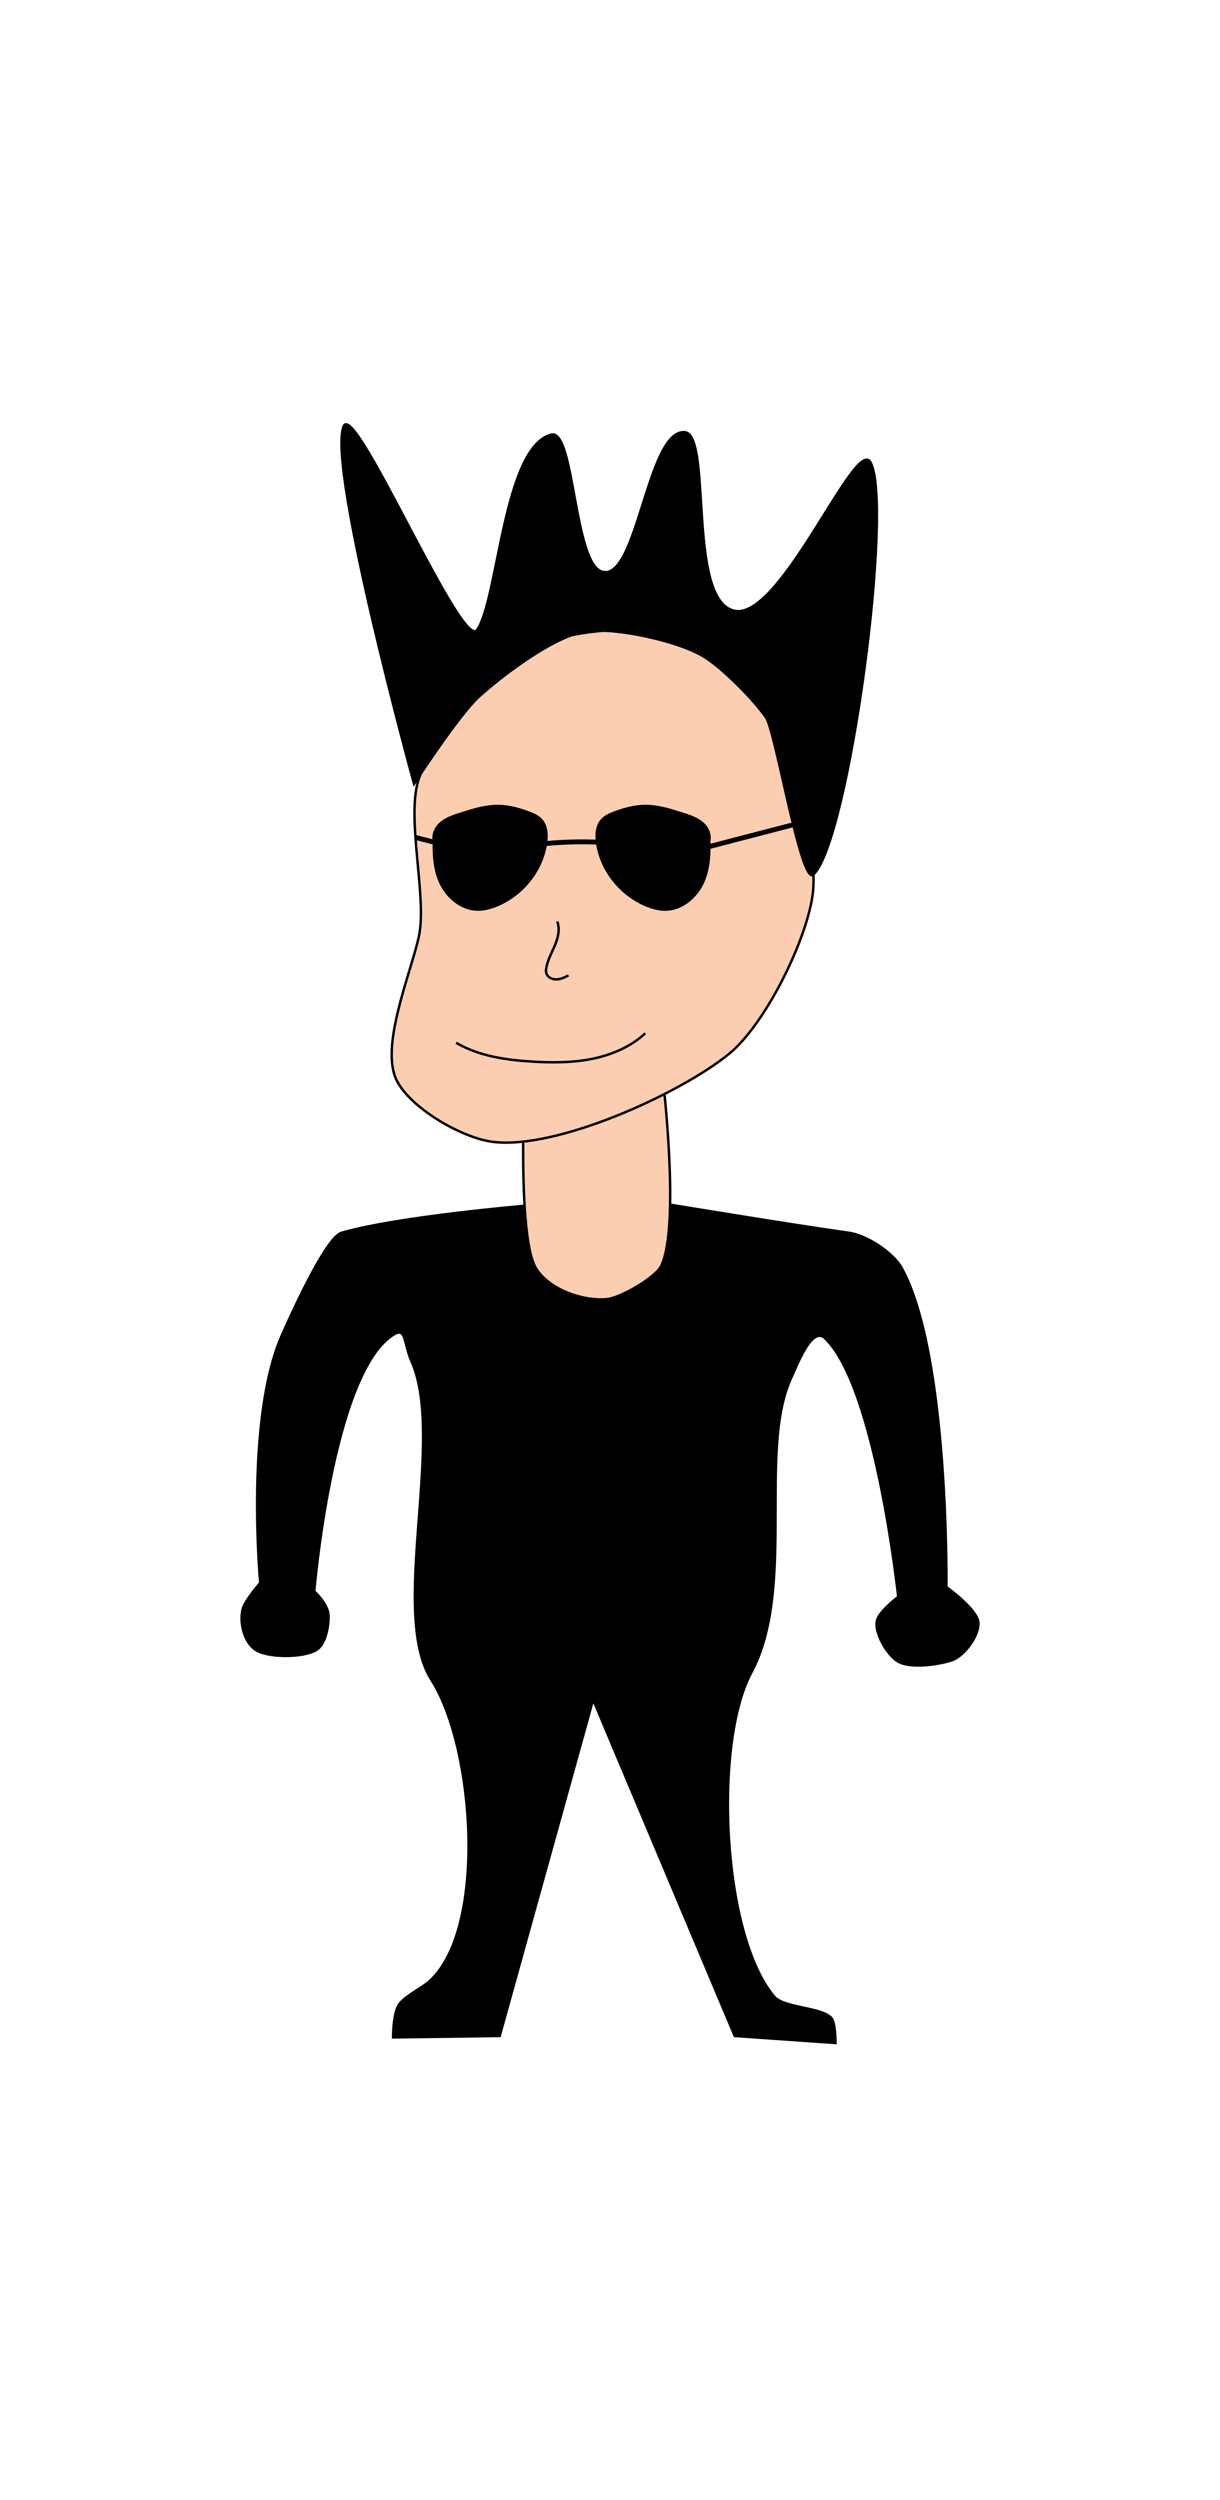 <?xml version="1.0" encoding="utf-8"?>
<!-- Generator: Adobe Adobe Illustrator 24.2.0, SVG Export Plug-In . SVG Version: 6.00 Build 0)  -->
<svg version="1.1" id="레이어_1" xmlns="http://www.w3.org/2000/svg" xmlns:xlink="http://www.w3.org/1999/xlink" x="0px"
	 y="0px" width="500px" height="1024px" viewBox="0 0 500 1024" style="enable-background:new 0 0 500 1024;" xml:space="preserve">
<style type="text/css">
	.st0{stroke:#000000;stroke-miterlimit:10;}
	.st1{fill:#FBCEB1;stroke:#000000;stroke-miterlimit:10;}
	.st2{stroke:#000000;stroke-width:2;stroke-miterlimit:10;}
	.st3{fill:none;stroke:#000000;stroke-miterlimit:10;}
</style>
<path class="st0" d="M214.34,493.84l18.55,25.36l25.13-2.88l15.56-23.06c0,0,50.61,8.35,74.44,11.7
	c7.22,1.01,18.01,8.12,21.46,14.31c19.54,35.08,18.39,130.78,18.39,130.78s12.56,9.03,13.1,14.41c0.52,5.22-5.61,13.75-10.73,15.53
	c-5.49,1.9-17.12,3.52-22.12,0.61c-4.58-2.67-9.77-11.65-8.73-16.72c0.78-3.82,8.73-9.8,8.73-9.8s-9.11-86-30-105.92
	c-5.21-4.97-10.87,9.55-14.11,16.78c-13.31,29.73,2.22,86.04-16.11,120.17c-15.56,28.97-12.01,107.29,9.37,132.68
	c3.94,4.68,19.01,4.3,23.34,8.65c1.89,1.9,1.8,10.38,1.8,10.38l-41.29-2.88l-58.04-137.76l-38.29,137.76l-43.68,0.58
	c0,0-0.08-9.65,2.33-13.32c2.38-3.62,9.39-6.8,12.63-9.74c23.63-21.43,18.59-95.42,0.74-123.39c-17.38-27.24,5.81-98.69-8.09-130.31
	c-3.67-8.34-2.02-14.86-8.18-10.61c-24.4,16.86-31.75,104.64-31.75,104.64s5.61,5.14,5.84,9.73c0.22,4.48-1.18,12.28-5.24,14.48
	c-5.39,2.92-17.68,2.95-23.32,0.51c-5.81-2.51-8.24-11.83-6.52-17.73c0.99-3.39,7.1-10.44,7.1-10.44s-6.28-67.55,9.02-101.76
	c2.74-6.13,17.65-39.68,24.29-41.62c22.89-6.67,75.59-11.11,75.59-11.11"/>
<path class="st1" d="M214.67,454.45c0,0-1.99,52.65,4.78,64.65c4.95,8.77,19.13,14,29.35,13.02c5.45-0.52,20.02-8.87,22.26-13.74
	c7.72-16.72,0.64-76.17,0.64-76.17L214.67,454.45z"/>
<path id="얼굴" class="st1" d="M222.9,263.71c-17.03,8.34-44.57,37.33-51.01,54.57c-2.65,7.1-2.24,17.73-1.31,28.77
	c1.14,13.56,3.06,27.75,1.04,36.79c-3.36,15.05-15.9,44.63-9.1,58.57c5.52,11.32,26.75,23.81,39.71,25.33
	c26.22,3.07,76.25-19.66,96.43-35.97c15.1-12.2,32.31-47.3,34.49-66.09c2.49-21.41-12.33-65.09-25.27-82.71
	c-6.88-9.37-29.44-20.56-40.94-23.7C256.28,256.36,232.75,258.88,222.9,263.71z"/>
<path id="머리" class="st0" d="M140.82,174.64c-6.83,16.83,28.87,146.45,28.87,146.45s18.25-28.12,26.5-35.64
	c9.48-8.64,31.13-25.09,43.98-26.86c12.22-1.68,37.75,3.96,48.22,10.33c7.63,4.64,20.36,17.55,25.44,24.79
	c4.15,5.91,14.4,69.53,19.59,64.47c14.66-14.28,32.86-151.49,23.33-168.79c-6.04-10.96-36.59,64.44-55.58,60.82
	c-19.89-3.79-9.07-72.7-20.72-73.21c-15.18-0.67-19.18,60.57-33.47,57.22c-11.95-2.81-11.4-58.76-21.11-56.18
	c-19.64,5.21-21.63,67.49-30.35,80C189.32,266.9,145.32,163.55,140.82,174.64z"/>
<g id="선글라스">
	<path class="st0" d="M177.95,341.53c-0.34,6.65-0.32,13.53,2.37,19.66s8.67,11.36,15.57,11.39c2.64,0.01,5.23-0.72,7.65-1.71
		c10.77-4.43,18.76-14.61,20.25-25.81c0.43-3.21,0.24-6.78-1.97-9.21c-1.41-1.55-3.44-2.41-5.44-3.14
		c-3.85-1.41-7.88-2.51-11.99-2.58c-5.3-0.09-10.46,1.53-15.49,3.13c-3.08,0.98-6.28,2.02-8.6,4.21c-2.33,2.18-3.49,5.86-1.76,8.51"
		/>
	<path class="st0" d="M290.56,341.53c0.34,6.65,0.32,13.53-2.37,19.66c-2.69,6.13-8.67,11.36-15.57,11.39
		c-2.64,0.01-5.23-0.72-7.65-1.71c-10.77-4.43-18.76-14.61-20.25-25.81c-0.43-3.21-0.24-6.78,1.97-9.21
		c1.41-1.55,3.44-2.41,5.44-3.14c3.85-1.41,7.88-2.51,11.99-2.58c5.3-0.09,10.46,1.53,15.49,3.13c3.08,0.98,6.28,2.02,8.6,4.21
		c2.33,2.18,3.49,5.86,1.76,8.51"/>
	<path class="st2" d="M223.16,345.57c8.8-0.86,17.69-0.98,26.51-0.35"/>
	<line class="st2" x1="288.45" y1="347.34" x2="327.6" y2="337.15"/>
	<line class="st2" x1="177.55" y1="344.87" x2="170.34" y2="343.04"/>
	<path class="st3" d="M186.92,427.12c9.39,5.49,20.61,7.1,31.54,7.73c8.14,0.47,16.38,0.46,24.36-1.17
		c7.98-1.63,15.74-4.96,21.64-10.45"/>
	<path class="st3" d="M228.37,377.44c1.21,3.09,0.37,6.58-0.9,9.65c-1.27,3.07-2.98,6.01-3.56,9.27c-0.15,0.83-0.22,1.7,0.07,2.49
		c0.58,1.58,2.46,2.39,4.18,2.31c1.71-0.08,3.3-0.86,4.83-1.63"/>
</g>
</svg>
